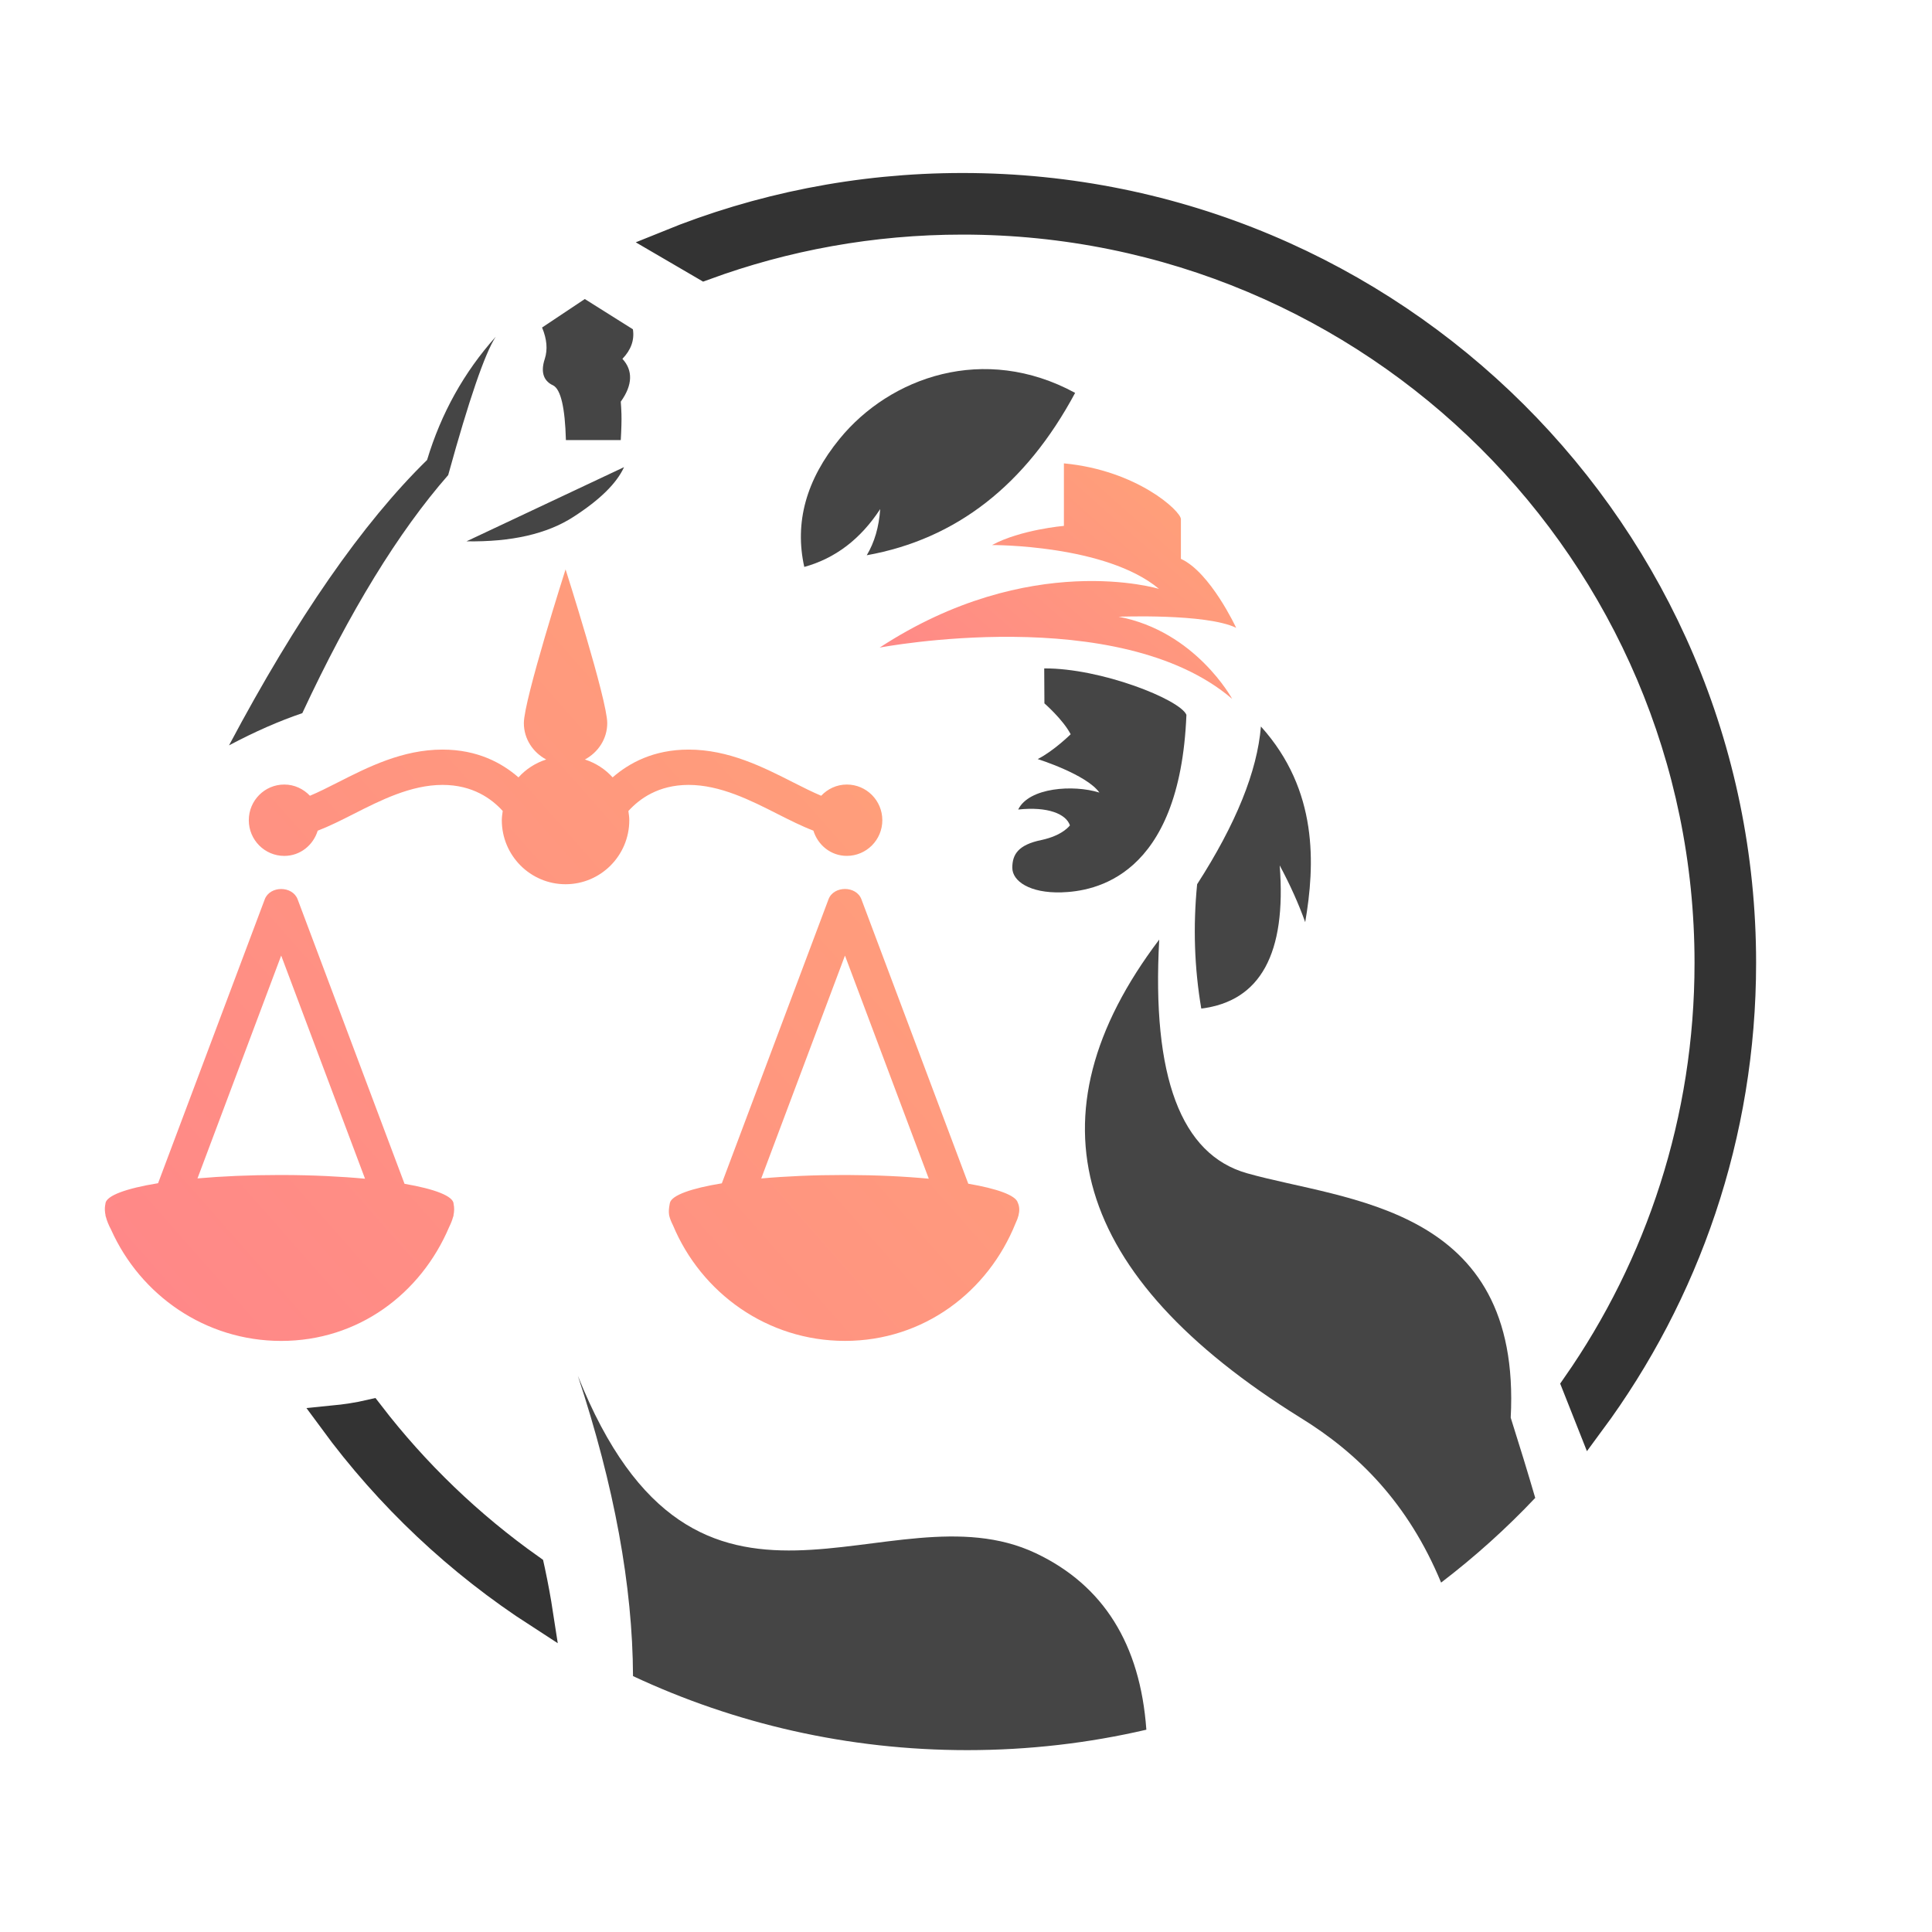 <svg width="68" height="68" viewBox="0 0 68 68" fill="none" xmlns="http://www.w3.org/2000/svg">
<path d="M18.667 55.198L18.691 55.307C18.802 55.829 18.894 56.331 18.968 56.812C16.148 54.991 13.686 52.668 11.708 49.971C12.188 49.924 12.623 49.855 13.015 49.765C14.614 51.845 16.521 53.678 18.667 55.198ZM33.879 6.589C49.027 6.589 61.309 18.812 61.309 33.892C61.309 39.941 59.333 45.53 55.988 50.055L55.477 48.764C58.419 44.543 60.142 39.417 60.142 33.892C60.142 19.459 48.384 7.757 33.879 7.757C30.686 7.757 27.627 8.324 24.796 9.362L23.506 8.609C26.706 7.307 30.208 6.589 33.879 6.589Z" fill="#333333" stroke="#333333"/>
<path d="M10.476 31.654L14.238 41.666C15.308 41.85 15.966 42.101 15.966 42.378L15.966 42.381C15.993 42.503 15.991 42.636 15.96 42.78L15.966 42.78L15.945 42.839C15.916 42.947 15.871 43.062 15.811 43.182C14.814 45.535 12.61 47.196 9.897 47.196C7.224 47.196 4.942 45.584 3.912 43.285C3.824 43.12 3.762 42.967 3.726 42.826C3.721 42.811 3.716 42.796 3.71 42.78L3.716 42.78C3.688 42.651 3.683 42.533 3.7 42.426L3.71 42.378L3.711 42.358C3.743 42.079 4.447 41.827 5.564 41.645L9.318 31.654C9.499 31.169 10.294 31.169 10.476 31.654ZM30.319 31.652L34.08 41.663C35.1 41.837 35.751 42.071 35.823 42.33L35.816 42.317L35.831 42.349C35.883 42.473 35.889 42.617 35.848 42.779L35.848 42.779C35.827 42.864 35.794 42.953 35.748 43.047C34.776 45.472 32.504 47.195 29.74 47.195C27.006 47.195 24.681 45.508 23.686 43.125C23.627 43.008 23.58 42.896 23.556 42.791L23.554 42.781C23.553 42.78 23.553 42.78 23.553 42.779L23.553 42.779L23.549 42.752C23.534 42.657 23.54 42.538 23.567 42.396L23.575 42.356L23.576 42.349L23.578 42.337C23.643 42.068 24.33 41.825 25.406 41.649L29.161 31.652C29.342 31.168 30.137 31.168 30.319 31.652ZM23.579 42.336L23.576 42.349H23.576L23.579 42.336ZM9.897 33.633L6.951 41.476C7.811 41.4 8.794 41.356 9.838 41.356L9.956 41.356C11.006 41.359 11.991 41.407 12.848 41.487L9.897 33.633ZM29.74 33.633L26.793 41.478C27.658 41.4 28.649 41.356 29.701 41.356L29.819 41.356C30.86 41.359 31.838 41.406 32.69 41.486L29.74 33.633ZM19.906 20.04C19.906 20.04 21.373 24.635 21.373 25.45C21.373 26.01 21.049 26.483 20.587 26.732C20.967 26.855 21.301 27.071 21.562 27.361C22.145 26.854 23.004 26.383 24.236 26.383C25.646 26.383 26.857 26.998 27.926 27.541C28.267 27.714 28.597 27.879 28.903 28.008C29.13 27.767 29.448 27.613 29.805 27.613C30.495 27.613 31.055 28.175 31.055 28.868C31.055 29.562 30.495 30.124 29.805 30.124C29.244 30.124 28.788 29.747 28.629 29.236C28.22 29.08 27.8 28.868 27.368 28.65C26.423 28.17 25.35 27.626 24.236 27.626C23.166 27.626 22.498 28.124 22.117 28.545C22.132 28.652 22.149 28.758 22.149 28.868C22.149 30.112 21.144 31.122 19.906 31.122C18.667 31.122 17.662 30.112 17.662 28.868C17.662 28.758 17.68 28.651 17.694 28.544C17.312 28.121 16.644 27.626 15.575 27.626C14.461 27.626 13.388 28.171 12.442 28.651C12.011 28.87 11.591 29.081 11.182 29.238C11.024 29.748 10.567 30.125 10.006 30.125C9.316 30.125 8.757 29.562 8.757 28.868C8.757 28.175 9.316 27.613 10.006 27.613C10.363 27.613 10.681 27.768 10.909 28.008C11.214 27.88 11.543 27.715 11.884 27.541C12.953 26.998 14.165 26.383 15.575 26.383C16.807 26.383 17.666 26.854 18.249 27.361C18.51 27.071 18.844 26.854 19.224 26.732C18.762 26.483 18.438 26.011 18.438 25.45C18.438 24.635 19.906 20.04 19.906 20.04Z" fill="url(#paint0_linear)"/>
<path d="M37.446 18.509C37.446 18.509 35.923 18.64 34.915 19.184C34.915 19.184 38.926 19.162 40.793 20.727C40.793 20.727 36.253 19.335 30.961 22.793C30.961 22.793 39.378 21.183 43.368 24.598C43.368 24.598 42.08 22.219 39.372 21.707C39.372 21.707 42.453 21.585 43.509 22.097C43.509 22.097 42.597 20.137 41.564 19.67V18.273C41.564 17.99 40.021 16.551 37.446 16.309V18.509Z" fill="url(#paint1_linear)"/>
<path d="M36.76 24.756C36.76 24.756 37.41 25.321 37.684 25.843C37.684 25.843 37.091 26.429 36.524 26.717C36.524 26.717 38.242 27.257 38.695 27.896C37.778 27.609 36.214 27.716 35.837 28.493C36.883 28.38 37.523 28.65 37.658 29.05C37.658 29.05 37.409 29.408 36.648 29.567C35.837 29.736 35.63 30.073 35.63 30.543C35.63 31.013 36.246 31.442 37.364 31.408C38.481 31.372 41.528 30.912 41.758 25.159C41.528 24.618 38.745 23.513 36.753 23.526L36.76 24.756Z" fill="#454545"/>
<path d="M42.135 31.122C43.503 28.998 44.251 27.147 44.38 25.57C46.405 27.815 46.283 30.445 45.939 32.457C45.707 31.809 45.408 31.143 45.041 30.459C45.283 33.561 44.363 35.241 42.281 35.498C42.037 34.065 41.989 32.606 42.135 31.122Z" fill="#454545"/>
<path d="M17.446 11.854C17.066 12.438 16.509 14.06 15.775 16.721C14.023 18.723 12.311 21.516 10.64 25.101C9.83 25.375 8.97 25.752 8.061 26.234C10.439 21.757 12.763 18.408 15.032 16.189C15.527 14.546 16.332 13.101 17.446 11.854Z" fill="#454545"/>
<path d="M21.964 16.442L16.419 19.053C17.999 19.079 19.254 18.793 20.183 18.192C21.113 17.593 21.706 17.009 21.964 16.442Z" fill="#454545"/>
<path d="M19.918 15.489C19.887 14.348 19.738 13.707 19.471 13.565C19.175 13.433 19.003 13.149 19.175 12.63C19.281 12.3 19.249 11.933 19.079 11.528L20.583 10.525L22.276 11.59C22.335 11.966 22.212 12.313 21.907 12.63C22.276 13.029 22.276 13.543 21.849 14.137C21.86 14.284 21.869 14.428 21.873 14.57C21.88 14.784 21.872 15.091 21.849 15.489H19.918Z" fill="#454545"/>
<path d="M40.801 33.07C40.535 37.894 41.564 40.635 43.888 41.294C47.372 42.282 53.568 42.414 53.172 49.897C53.486 50.887 53.774 51.829 54.035 52.721C53.014 53.801 51.906 54.798 50.722 55.702C49.563 52.907 47.804 51.149 45.768 49.897C37.745 44.908 36.089 39.299 40.801 33.07Z" fill="#454545"/>
<path d="M20.338 48.422C24.54 58.95 31.265 52.204 36.461 54.67C38.836 55.798 40.132 57.868 40.348 60.88C38.323 61.351 36.212 61.599 34.044 61.599C29.839 61.599 25.853 60.665 22.28 58.993C22.267 55.823 21.62 52.3 20.338 48.422Z" fill="#454545"/>
<path d="M28.308 19.954C29.398 19.653 30.289 18.975 30.98 17.918C30.937 18.547 30.779 19.089 30.507 19.543C33.657 18.977 36.101 17.072 37.841 13.828C34.634 12.087 31.328 13.274 29.556 15.44C28.374 16.883 27.959 18.388 28.308 19.954Z" fill="#454545"/>
<defs>
<linearGradient id="paint0_linear" x1="51" y1="6.263" x2="5.816" y2="46.079" gradientUnits="userSpaceOnUse">
<stop stop-color="#FFB36D"/>
<stop offset="1" stop-color="#FF8888"/>
</linearGradient>
<linearGradient id="paint1_linear" x1="49.405" y1="12.103" x2="35.599" y2="27.642" gradientUnits="userSpaceOnUse">
<stop stop-color="#FFB36D"/>
<stop offset="1" stop-color="#FF8888"/>
</linearGradient>
</defs>
</svg>
